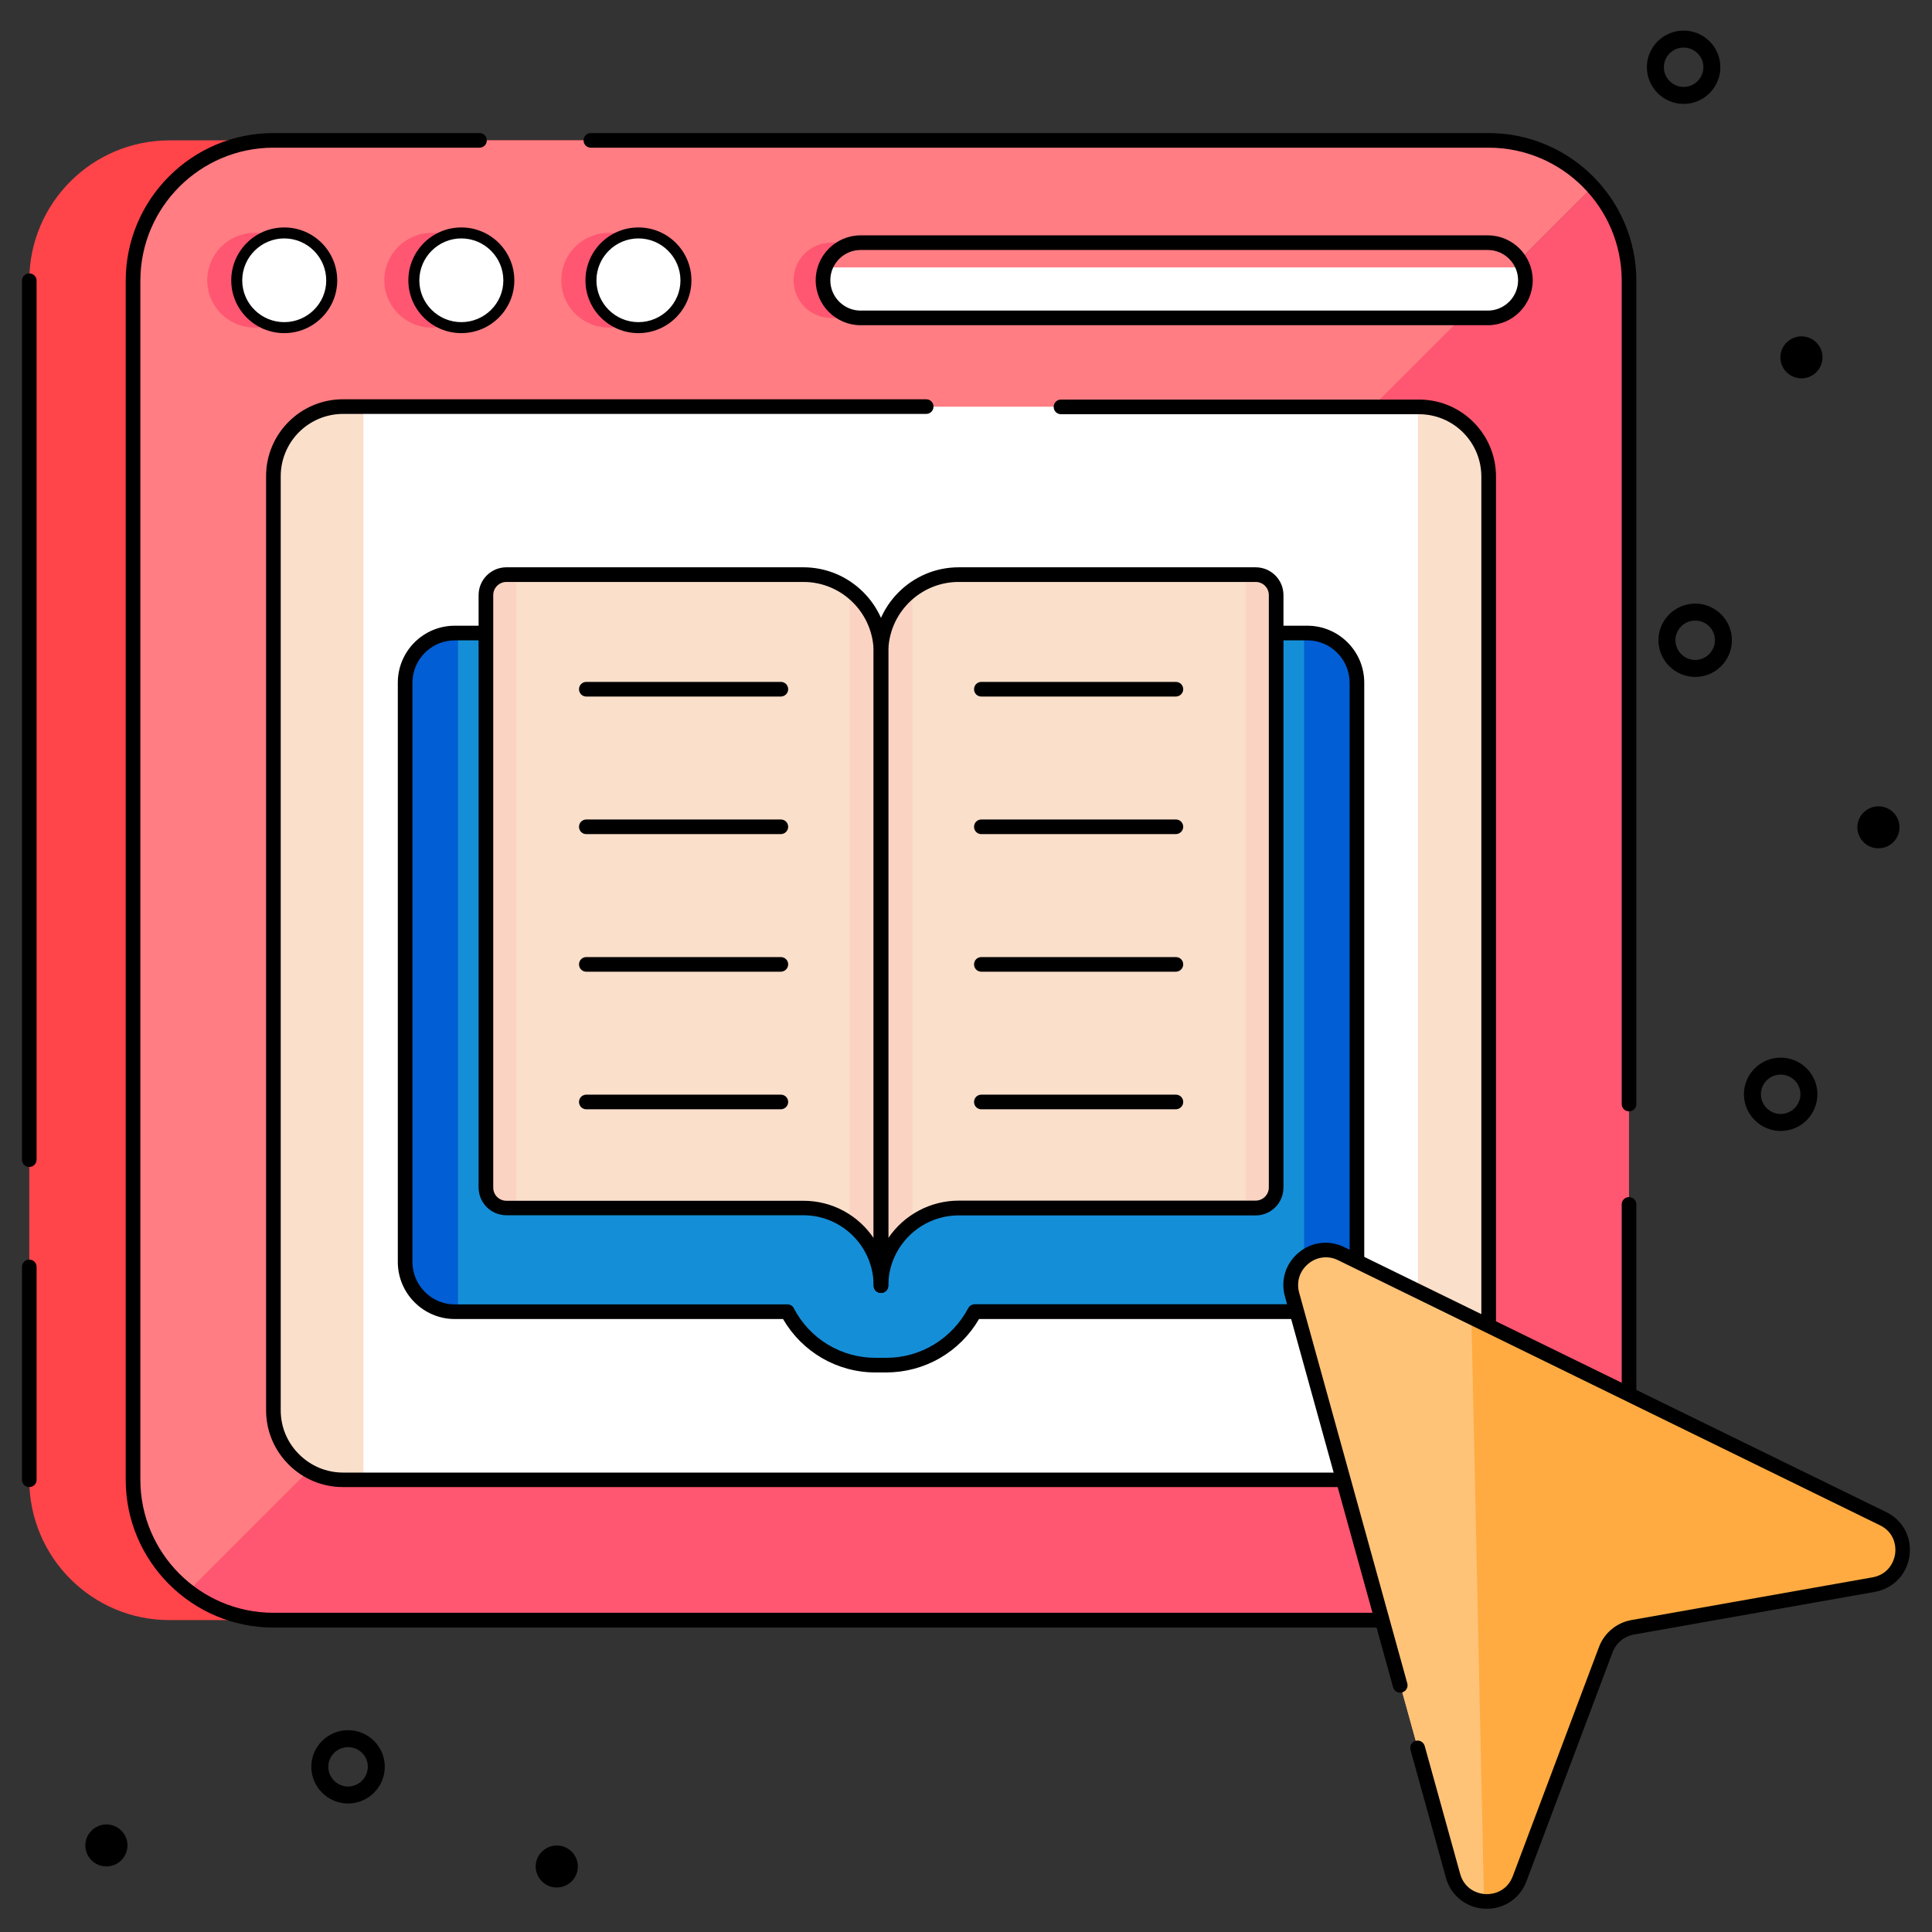 <svg width="150" height="150" viewBox="0 0 150 150" fill="none" xmlns="http://www.w3.org/2000/svg">
<rect x="0" y="0" width="150" height="150" fill="#333333" stroke="none"/>
<path d="M118.432 21.795V114.886C118.432 120.909 113.557 125.784 107.534 125.784H13.17C7.159 125.795 2.273 120.909 2.273 114.886V21.795C2.273 15.773 7.148 10.898 13.17 10.898H107.523C113.545 10.898 118.432 15.773 118.432 21.795Z" fill="#FF444A"/>
<path d="M115.58 10.898H21.227C15.204 10.898 10.329 15.773 10.329 21.795V114.886C10.329 118.42 12.023 121.545 14.625 123.545L123.67 14.5C121.67 12.295 118.795 10.898 115.58 10.898Z" fill="#FF7D83"/>
<path d="M14.625 123.545C16.519 124.999 18.84 125.785 21.227 125.784H115.58C121.602 125.784 126.477 120.909 126.477 114.886V21.796C126.477 18.989 125.409 16.432 123.659 14.5L14.625 123.545Z" fill="#FF5671"/>
<path d="M115.58 126.364H21.227C14.909 126.364 9.761 121.216 9.761 114.898V21.796C9.761 15.477 14.909 10.33 21.227 10.33H37.227C37.545 10.33 37.795 10.58 37.795 10.898C37.795 11.216 37.545 11.466 37.227 11.466H21.227C15.534 11.466 10.898 16.102 10.898 21.796V114.886C10.898 120.58 15.534 125.216 21.227 125.216H115.58C121.273 125.216 125.909 120.58 125.909 114.886V93.511C125.909 93.193 126.159 92.943 126.477 92.943C126.795 92.943 127.045 93.193 127.045 93.511V114.886C127.045 121.216 121.909 126.364 115.58 126.364ZM126.477 86.284C126.159 86.284 125.909 86.034 125.909 85.716V21.796C125.909 16.102 121.273 11.466 115.58 11.466H45.875C45.557 11.466 45.307 11.216 45.307 10.898C45.307 10.58 45.557 10.33 45.875 10.33H115.58C121.898 10.33 127.045 15.477 127.045 21.796V85.716C127.045 86.034 126.795 86.284 126.477 86.284Z" fill="black"/>
<path d="M21.227 109.489V36.966C21.227 33.989 23.648 31.568 26.625 31.568L110.17 31.58C113.148 31.58 115.568 34 115.568 36.977V109.489C115.568 112.466 113.148 114.886 110.17 114.886H26.625C23.648 114.886 21.227 112.466 21.227 109.489Z" fill="white"/>
<path d="M110.182 31.568H110.091V114.886H110.17C113.148 114.886 115.568 112.466 115.568 109.489V36.977C115.571 36.268 115.434 35.565 115.164 34.909C114.895 34.253 114.498 33.657 113.998 33.154C113.497 32.652 112.903 32.253 112.248 31.981C111.593 31.709 110.891 31.568 110.182 31.568ZM28.216 31.557H26.625C23.648 31.557 21.227 33.977 21.227 36.955V109.477C21.227 112.466 23.648 114.875 26.625 114.875H28.216V31.557Z" fill="#FADFCB"/>
<path d="M110.17 115.455H26.625C25.034 115.455 23.534 114.83 22.409 113.705C21.284 112.58 20.659 111.08 20.659 109.489V36.966C20.659 33.67 23.341 31 26.625 31H71.909C72.227 31 72.477 31.25 72.477 31.568C72.477 31.886 72.227 32.136 71.909 32.136H26.625C25.345 32.139 24.118 32.649 23.213 33.554C22.308 34.459 21.798 35.686 21.795 36.966V109.489C21.795 110.784 22.295 111.989 23.216 112.909C24.125 113.818 25.341 114.33 26.636 114.33H110.182C111.462 114.327 112.688 113.817 113.593 112.912C114.499 112.007 115.008 110.78 115.011 109.5V36.989C115.008 35.709 114.499 34.482 113.593 33.577C112.688 32.672 111.462 32.162 110.182 32.159H82.375C82.057 32.159 81.807 31.909 81.807 31.591C81.807 31.273 82.057 31.023 82.375 31.023H110.182C113.477 31.023 116.148 33.705 116.148 36.989V109.5C116.148 112.773 113.466 115.455 110.17 115.455Z" fill="black"/>
<path d="M23.477 21.773C23.477 23.807 21.818 25.432 19.784 25.432C17.75 25.432 16.091 23.796 16.091 21.773C16.091 19.716 17.75 18.08 19.784 18.08C21.818 18.08 23.477 19.716 23.477 21.773ZM37.227 21.773C37.227 23.807 35.568 25.432 33.534 25.432C31.5 25.432 29.841 23.796 29.841 21.773C29.841 19.716 31.5 18.08 33.534 18.08C35.568 18.08 37.227 19.716 37.227 21.773ZM50.966 21.773C50.966 23.807 49.307 25.432 47.273 25.432C45.239 25.432 43.58 23.796 43.58 21.773C43.58 19.716 45.239 18.08 47.273 18.08C49.318 18.08 50.966 19.716 50.966 21.773ZM116.148 21.761C116.148 22.145 116.072 22.525 115.925 22.879C115.779 23.233 115.564 23.555 115.292 23.826C115.021 24.098 114.699 24.313 114.345 24.46C113.991 24.606 113.611 24.682 113.227 24.682H64.534C63.76 24.682 63.017 24.374 62.469 23.826C61.921 23.279 61.614 22.536 61.614 21.761C61.614 20.987 61.921 20.244 62.469 19.696C63.017 19.149 63.76 18.841 64.534 18.841H113.227C114.002 18.841 114.745 19.149 115.292 19.696C115.84 20.244 116.148 20.987 116.148 21.761Z" fill="#FF5671"/>
<path d="M25.761 21.773C25.761 23.807 24.102 25.432 22.068 25.432C20.034 25.432 18.375 23.796 18.375 21.773C18.375 19.716 20.034 18.08 22.068 18.08C24.102 18.08 25.761 19.716 25.761 21.773Z" fill="white"/>
<path d="M22.068 25.864C19.795 25.864 17.954 24.023 17.954 21.773C17.954 19.5 19.795 17.659 22.068 17.659C24.341 17.659 26.182 19.5 26.182 21.773C26.182 24.023 24.341 25.864 22.068 25.864ZM22.068 18.511C20.273 18.511 18.807 19.977 18.807 21.773C18.807 23.557 20.273 25.011 22.068 25.011C23.864 25.011 25.329 23.557 25.329 21.773C25.329 19.977 23.864 18.511 22.068 18.511Z" fill="black"/>
<path d="M39.5 21.773C39.5 23.807 37.841 25.432 35.807 25.432C33.773 25.432 32.114 23.796 32.114 21.773C32.114 19.716 33.773 18.08 35.807 18.08C37.841 18.08 39.5 19.716 39.5 21.773Z" fill="white"/>
<path d="M35.818 25.864C33.545 25.864 31.705 24.023 31.705 21.773C31.705 19.5 33.545 17.659 35.818 17.659C38.091 17.659 39.932 19.5 39.932 21.773C39.932 24.023 38.08 25.864 35.818 25.864ZM35.818 18.511C34.023 18.511 32.557 19.977 32.557 21.773C32.557 23.557 34.023 25.011 35.818 25.011C37.614 25.011 39.08 23.557 39.08 21.773C39.08 19.977 37.614 18.511 35.818 18.511Z" fill="black"/>
<path d="M53.25 21.773C53.25 23.807 51.591 25.432 49.557 25.432C47.523 25.432 45.864 23.796 45.864 21.773C45.864 19.716 47.523 18.08 49.557 18.08C51.591 18.08 53.25 19.716 53.25 21.773Z" fill="white"/>
<path d="M49.568 25.864C47.295 25.864 45.455 24.023 45.455 21.773C45.455 19.5 47.295 17.659 49.568 17.659C51.841 17.659 53.682 19.5 53.682 21.773C53.682 24.023 51.83 25.864 49.568 25.864ZM49.568 18.511C47.773 18.511 46.307 19.977 46.307 21.773C46.307 23.557 47.773 25.011 49.568 25.011C51.364 25.011 52.83 23.557 52.83 21.773C52.83 19.977 51.364 18.511 49.568 18.511Z" fill="black"/>
<path d="M118.432 21.761C118.432 22.145 118.356 22.525 118.209 22.879C118.063 23.233 117.848 23.555 117.576 23.826C117.305 24.098 116.983 24.313 116.629 24.459C116.275 24.606 115.895 24.682 115.511 24.682H66.818C66.044 24.682 65.301 24.374 64.753 23.826C64.205 23.279 63.898 22.536 63.898 21.761C63.898 20.987 64.205 20.244 64.753 19.696C65.301 19.149 66.044 18.841 66.818 18.841H115.511C116.286 18.841 117.029 19.149 117.576 19.696C118.124 20.244 118.432 20.987 118.432 21.761Z" fill="white"/>
<path d="M118.239 20.761C117.83 19.636 116.761 18.841 115.511 18.841H66.818C65.557 18.841 64.489 19.648 64.091 20.761H118.239Z" fill="#FF7D83"/>
<path d="M115.511 25.25H66.818C64.898 25.25 63.33 23.682 63.33 21.761C63.33 19.841 64.898 18.273 66.818 18.273H115.511C117.432 18.273 119 19.841 119 21.761C119 23.682 117.432 25.25 115.511 25.25ZM66.818 19.409C65.523 19.409 64.466 20.466 64.466 21.761C64.466 23.057 65.523 24.114 66.818 24.114H115.511C116.807 24.114 117.864 23.057 117.864 21.761C117.864 20.466 116.807 19.409 115.511 19.409H66.818ZM2.273 90.602C1.955 90.602 1.705 90.352 1.705 90.034V21.796C1.705 21.477 1.955 21.227 2.273 21.227C2.591 21.227 2.841 21.477 2.841 21.796V90.023C2.841 90.341 2.591 90.602 2.273 90.602ZM2.273 115.455C1.955 115.455 1.705 115.205 1.705 114.886V98.364C1.705 98.046 1.955 97.796 2.273 97.796C2.591 97.796 2.841 98.046 2.841 98.364V114.898C2.841 115.205 2.591 115.455 2.273 115.455ZM131.614 52.557C130.045 52.557 128.761 51.273 128.761 49.705C128.761 48.136 130.045 46.864 131.614 46.864C133.182 46.864 134.466 48.136 134.466 49.705C134.466 51.273 133.193 52.557 131.614 52.557ZM131.614 48.182C130.773 48.182 130.08 48.864 130.08 49.705C130.08 50.545 130.773 51.239 131.614 51.239C132.455 51.239 133.148 50.545 133.148 49.705C133.148 48.864 132.466 48.182 131.614 48.182ZM138.25 87.807C136.682 87.807 135.398 86.523 135.398 84.955C135.398 83.386 136.682 82.114 138.25 82.114C139.818 82.114 141.102 83.386 141.102 84.955C141.102 86.534 139.83 87.807 138.25 87.807ZM138.25 83.432C137.409 83.432 136.716 84.114 136.716 84.955C136.716 85.796 137.409 86.489 138.25 86.489C139.091 86.489 139.784 85.796 139.784 84.955C139.784 84.114 139.102 83.432 138.25 83.432ZM9.898 143.273C9.898 143.707 9.725 144.123 9.418 144.43C9.112 144.737 8.695 144.909 8.261 144.909C7.827 144.909 7.411 144.737 7.104 144.43C6.797 144.123 6.625 143.707 6.625 143.273C6.625 142.386 7.364 141.648 8.261 141.648C9.17 141.648 9.898 142.386 9.898 143.273ZM141.5 27.739C141.5 28.173 141.328 28.589 141.021 28.896C140.714 29.203 140.298 29.375 139.864 29.375C139.43 29.375 139.013 29.203 138.707 28.896C138.4 28.589 138.227 28.173 138.227 27.739C138.227 26.852 138.966 26.114 139.864 26.114C140.773 26.114 141.5 26.852 141.5 27.739ZM147.477 64.227C147.477 64.661 147.305 65.078 146.998 65.384C146.691 65.691 146.275 65.864 145.841 65.864C145.407 65.864 144.991 65.691 144.684 65.384C144.377 65.078 144.205 64.661 144.205 64.227C144.205 63.341 144.943 62.602 145.841 62.602C146.75 62.602 147.477 63.341 147.477 64.227ZM130.716 8.068C129.148 8.068 127.864 6.784 127.864 5.216C127.864 3.648 129.148 2.375 130.716 2.375C132.284 2.375 133.568 3.648 133.568 5.216C133.568 6.795 132.284 8.068 130.716 8.068ZM130.716 3.693C129.875 3.693 129.182 4.375 129.182 5.216C129.182 6.057 129.875 6.75 130.716 6.75C131.557 6.75 132.25 6.057 132.25 5.216C132.25 4.375 131.557 3.693 130.716 3.693ZM44.864 144.909C44.864 145.343 44.691 145.759 44.384 146.066C44.078 146.373 43.661 146.545 43.227 146.545C42.793 146.545 42.377 146.373 42.07 146.066C41.763 145.759 41.591 145.343 41.591 144.909C41.591 144.023 42.33 143.284 43.227 143.284C44.136 143.284 44.864 144.011 44.864 144.909ZM27.023 140.023C25.454 140.023 24.17 138.739 24.17 137.17C24.17 135.602 25.454 134.33 27.023 134.33C28.591 134.33 29.875 135.602 29.875 137.17C29.875 138.739 28.602 140.023 27.023 140.023ZM27.023 135.648C26.182 135.648 25.489 136.33 25.489 137.17C25.489 138.011 26.182 138.705 27.023 138.705C27.864 138.705 28.557 138.011 28.557 137.17C28.557 136.33 27.875 135.648 27.023 135.648Z" fill="black"/>
<path d="M105.352 53V97.977C105.352 100.114 103.625 101.841 101.5 101.841H75.671C75.015 103.089 74.032 104.135 72.827 104.866C71.621 105.597 70.239 105.985 68.83 105.989H67.977C65.102 105.989 62.466 104.386 61.136 101.841H35.307C33.182 101.841 31.455 100.114 31.455 97.977V53C31.455 50.864 33.182 49.148 35.307 49.148H101.5C103.625 49.148 105.352 50.864 105.352 53Z" fill="#158ED8"/>
<path d="M35.557 49.148H35.307C33.182 49.148 31.455 50.864 31.455 53V97.977C31.455 100.114 33.182 101.841 35.307 101.841H35.557V49.148ZM101.25 49.148H101.5C103.625 49.148 105.352 50.864 105.352 53V97.977C105.352 100.114 103.625 101.841 101.5 101.841H101.25V49.148Z" fill="#015ED4"/>
<path d="M68.829 106.557H67.977C65 106.557 62.284 104.977 60.795 102.409H35.307C32.875 102.409 30.886 100.421 30.886 97.977V53C30.886 50.568 32.864 48.58 35.307 48.58H101.5C103.932 48.58 105.92 50.557 105.92 53V97.977C105.92 100.421 103.943 102.409 101.5 102.409H76.011C75.281 103.668 74.234 104.713 72.974 105.441C71.714 106.169 70.285 106.553 68.829 106.557ZM35.307 49.716C33.5 49.716 32.023 51.193 32.023 53V97.977C32.023 99.796 33.5 101.273 35.307 101.273H61.136C61.352 101.273 61.545 101.386 61.636 101.58C62.239 102.74 63.15 103.712 64.268 104.39C65.386 105.067 66.67 105.424 67.977 105.42H68.829C70.136 105.42 71.42 105.057 72.534 104.375C73.648 103.693 74.557 102.727 75.17 101.568C75.273 101.386 75.466 101.261 75.67 101.261H101.5C102.372 101.258 103.207 100.91 103.823 100.292C104.438 99.674 104.784 98.838 104.784 97.966V53C104.784 51.193 103.307 49.716 101.5 49.716H35.307Z" fill="black"/>
<path d="M99.08 46.205V92.205C99.08 93.08 98.364 93.796 97.489 93.796H74.432C71.102 93.796 68.398 96.5 68.398 99.83V50.648C68.398 47.318 71.102 44.614 74.432 44.614H97.489C98.364 44.614 99.08 45.33 99.08 46.205ZM68.398 50.648V99.818C68.398 96.489 65.705 93.784 62.375 93.784H39.318C38.443 93.784 37.727 93.068 37.727 92.193V46.205C37.727 45.33 38.443 44.614 39.318 44.614H62.375C65.705 44.614 68.398 47.318 68.398 50.648Z" fill="#FADFCB"/>
<path d="M65.966 45.807V94.977C67.443 96.08 68.398 97.83 68.398 99.818V50.648C68.398 48.67 67.443 46.909 65.966 45.807ZM40.091 44.614H39.318C38.443 44.614 37.727 45.33 37.727 46.205V92.205C37.727 93.08 38.443 93.796 39.318 93.796H40.091V44.614ZM70.841 45.807V94.977C69.364 96.08 68.409 97.83 68.409 99.818V50.648C68.406 49.707 68.625 48.778 69.048 47.937C69.47 47.096 70.084 46.367 70.841 45.807ZM96.716 44.614H97.489C98.364 44.614 99.08 45.33 99.08 46.205V92.205C99.08 93.08 98.364 93.796 97.489 93.796H96.716V44.614Z" fill="#FBD3C2"/>
<path d="M68.398 100.386C68.08 100.386 67.83 100.136 67.83 99.818V50.648C67.83 47.011 70.796 44.045 74.432 44.045H97.489C98.682 44.045 99.648 45.011 99.648 46.205V92.204C99.648 92.777 99.42 93.326 99.015 93.731C98.611 94.136 98.061 94.364 97.489 94.364H74.432C71.421 94.364 68.966 96.818 68.966 99.829C68.966 100.136 68.716 100.386 68.398 100.386ZM74.432 45.182C71.421 45.182 68.966 47.636 68.966 50.648V96.125C69.57 95.231 70.385 94.498 71.337 93.991C72.29 93.484 73.353 93.218 74.432 93.216H97.489C98.046 93.216 98.511 92.761 98.511 92.193V46.205C98.511 45.636 98.057 45.182 97.489 45.182H74.432Z" fill="black"/>
<path d="M68.398 100.386C68.079 100.386 67.829 100.136 67.829 99.818C67.829 96.807 65.386 94.352 62.375 94.352H39.318C38.745 94.352 38.196 94.125 37.791 93.72C37.386 93.315 37.159 92.766 37.159 92.193V46.205C37.159 45.011 38.125 44.045 39.318 44.045H62.375C66.011 44.045 68.966 47.011 68.966 50.648V99.818C68.966 100.136 68.716 100.386 68.398 100.386ZM39.318 45.182C38.761 45.182 38.295 45.636 38.295 46.205V92.204C38.295 92.773 38.75 93.227 39.318 93.227H62.375C64.648 93.227 66.648 94.375 67.829 96.125V50.648C67.829 47.636 65.386 45.182 62.375 45.182H39.318Z" fill="black"/>
<path d="M60.614 54.08H45.523C45.205 54.08 44.955 53.83 44.955 53.511C44.955 53.193 45.205 52.943 45.523 52.943H60.625C60.943 52.943 61.193 53.193 61.193 53.511C61.193 53.83 60.932 54.08 60.614 54.08ZM60.614 64.761H45.523C45.205 64.761 44.955 64.511 44.955 64.193C44.955 63.875 45.205 63.625 45.523 63.625H60.625C60.943 63.625 61.193 63.875 61.193 64.193C61.193 64.511 60.932 64.761 60.614 64.761ZM60.614 75.443H45.523C45.205 75.443 44.955 75.193 44.955 74.875C44.955 74.557 45.205 74.307 45.523 74.307H60.625C60.943 74.307 61.193 74.557 61.193 74.875C61.193 75.193 60.932 75.443 60.614 75.443ZM60.614 86.125H45.523C45.205 86.125 44.955 85.875 44.955 85.557C44.955 85.239 45.205 84.989 45.523 84.989H60.625C60.943 84.989 61.193 85.239 61.193 85.557C61.193 85.875 60.932 86.125 60.614 86.125ZM91.284 54.08H76.193C75.875 54.08 75.625 53.83 75.625 53.511C75.625 53.193 75.875 52.943 76.193 52.943H91.296C91.614 52.943 91.864 53.193 91.864 53.511C91.864 53.83 91.602 54.08 91.284 54.08ZM91.284 64.761H76.193C75.875 64.761 75.625 64.511 75.625 64.193C75.625 63.875 75.875 63.625 76.193 63.625H91.296C91.614 63.625 91.864 63.875 91.864 64.193C91.864 64.511 91.602 64.761 91.284 64.761ZM91.284 75.443H76.193C75.875 75.443 75.625 75.193 75.625 74.875C75.625 74.557 75.875 74.307 76.193 74.307H91.296C91.614 74.307 91.864 74.557 91.864 74.875C91.864 75.193 91.602 75.443 91.284 75.443ZM91.284 86.125H76.193C75.875 86.125 75.625 85.875 75.625 85.557C75.625 85.239 75.875 84.989 76.193 84.989H91.296C91.614 84.989 91.864 85.239 91.864 85.557C91.864 85.875 91.602 86.125 91.284 86.125Z" fill="black"/>
<path d="M145.477 123.023L126.75 126.341C125.807 126.511 125.011 127.159 124.682 128.057L117.989 145.852C117.057 148.318 113.523 148.159 112.818 145.625L100.318 100.5C99.693 98.239 102.034 96.296 104.136 97.329L146.205 117.898C148.568 119.057 148.068 122.557 145.477 123.023Z" fill="#FFC378"/>
<path d="M145.489 123.011L126.761 126.33C125.818 126.5 125.023 127.148 124.682 128.057L117.989 145.852C117.511 147.125 116.341 147.705 115.216 147.602C114.159 147.511 113.159 146.841 112.818 145.614L100.318 100.5C99.693 98.25 102.023 96.296 104.136 97.341L114.239 102.273L146.204 117.898C148.557 119.045 148.068 122.557 145.489 123.011Z" fill="#FFC378"/>
<path d="M145.489 123.011L126.761 126.33C125.818 126.5 125.023 127.148 124.682 128.057L117.989 145.852C117.511 147.125 116.341 147.705 115.216 147.602L114.239 102.273L146.205 117.898C148.557 119.045 148.068 122.557 145.489 123.011Z" fill="#FFAB41"/>
<path d="M115.443 148.193H115.284C114.589 148.168 113.92 147.921 113.376 147.487C112.832 147.053 112.441 146.456 112.261 145.784L109.511 135.864C109.491 135.791 109.486 135.716 109.495 135.641C109.504 135.566 109.527 135.494 109.564 135.429C109.601 135.364 109.651 135.306 109.71 135.26C109.769 135.213 109.837 135.179 109.909 135.159C109.981 135.139 110.057 135.133 110.132 135.142C110.206 135.151 110.278 135.175 110.344 135.212C110.409 135.249 110.467 135.298 110.513 135.358C110.559 135.417 110.593 135.484 110.614 135.557L113.364 145.477C113.67 146.591 114.591 147.023 115.341 147.057C116.102 147.091 117.045 146.739 117.455 145.659L124.148 127.864C124.557 126.784 125.511 125.989 126.648 125.784L145.375 122.466C146.511 122.261 147.023 121.398 147.136 120.648C147.239 119.898 146.989 118.92 145.955 118.42L103.886 97.841C103.515 97.655 103.097 97.583 102.684 97.634C102.272 97.684 101.884 97.855 101.568 98.125C100.909 98.67 100.636 99.523 100.864 100.352L109.261 130.693C109.302 130.839 109.283 130.996 109.208 131.128C109.134 131.26 109.01 131.357 108.864 131.398C108.717 131.438 108.561 131.419 108.429 131.345C108.297 131.27 108.2 131.146 108.159 131L99.761 100.659C99.409 99.398 99.818 98.091 100.83 97.25C101.841 96.409 103.193 96.25 104.375 96.829L146.443 117.398C147.75 118.034 148.455 119.375 148.25 120.807C148.045 122.239 147 123.33 145.568 123.591L126.841 126.909C126.474 126.976 126.13 127.136 125.843 127.375C125.556 127.614 125.336 127.923 125.205 128.273L118.511 146.068C118.281 146.695 117.863 147.236 117.314 147.617C116.765 147.997 116.111 148.198 115.443 148.193Z" fill="black"/>
</svg>
